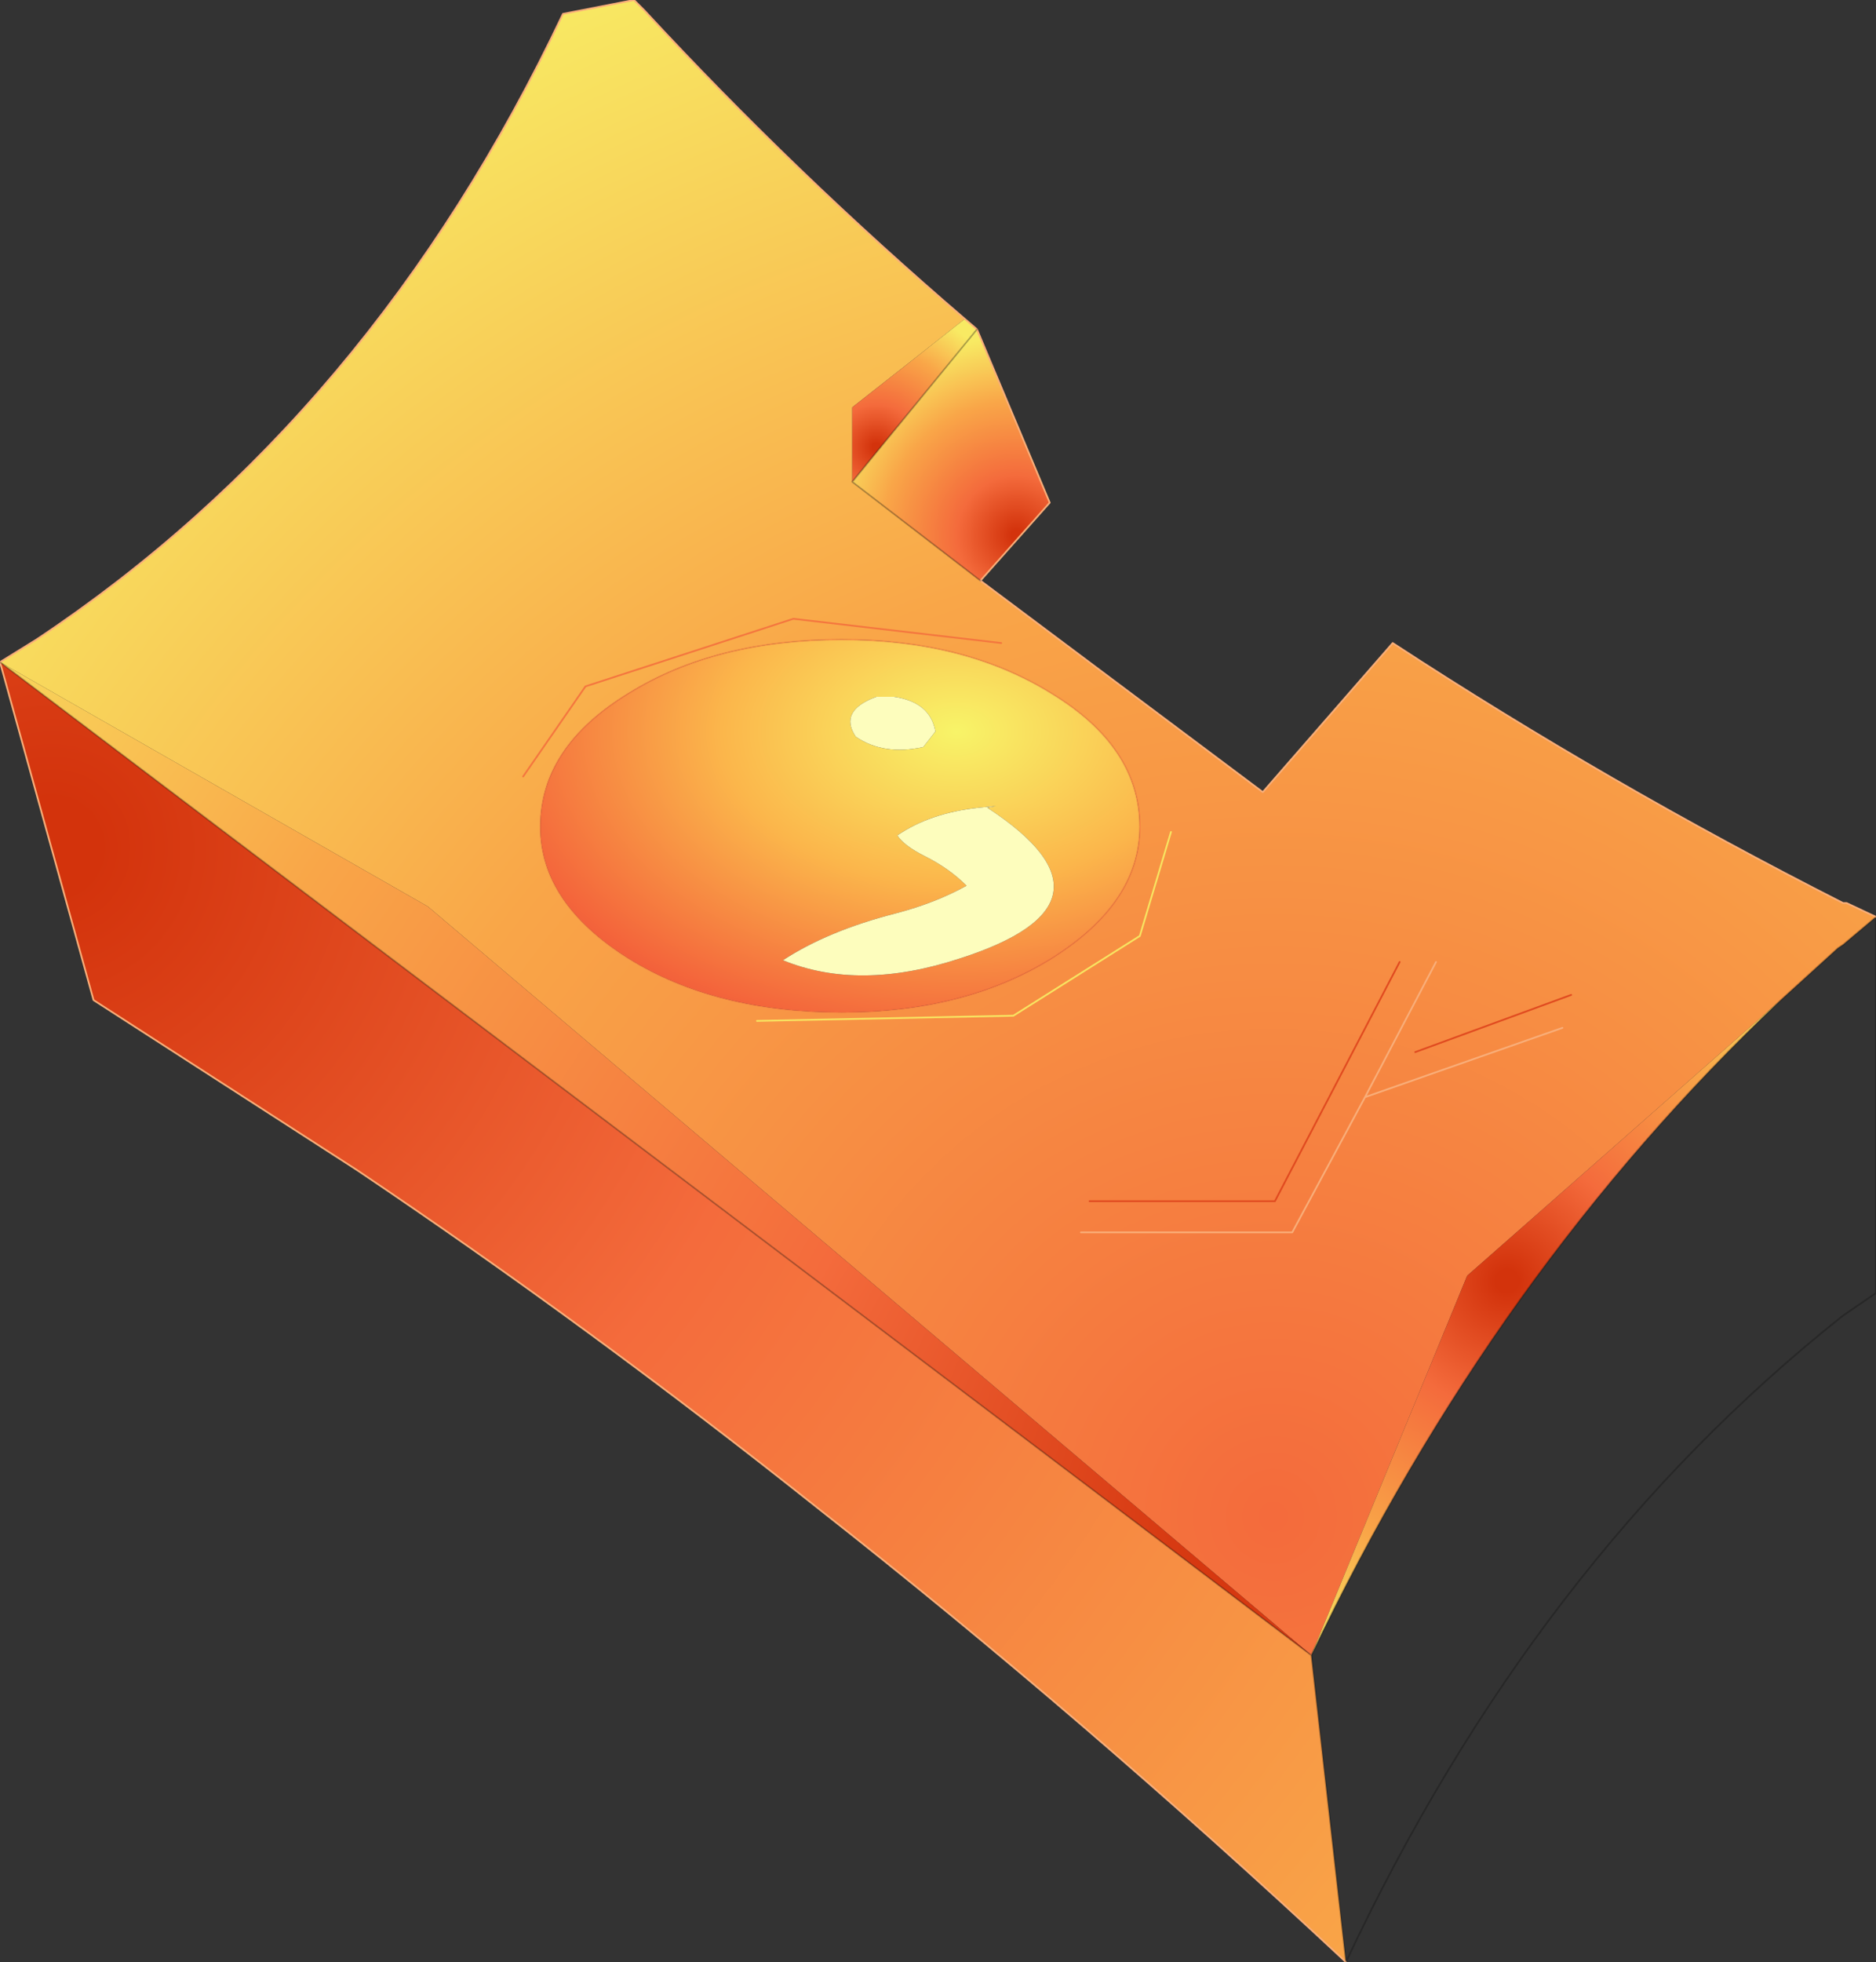 <?xml version="1.0" encoding="UTF-8" standalone="no"?>
<svg xmlns:xlink="http://www.w3.org/1999/xlink" height="56.6px" width="54.15px" xmlns="http://www.w3.org/2000/svg">
  <rect width="100%" height="100%" fill="#333333" stroke="none"/>
  <g transform="matrix(1.0, 0.0, 0.0, 1.0, -329.5, -136.1)">
    <path d="M329.5 155.2 L330.55 154.55 Q340.25 148.1 345.75 136.5 L347.8 136.1 348.1 136.4 Q352.45 141.1 357.35 145.3 L354.1 147.85 354.1 150.0 357.8 152.85 365.95 158.95 369.7 154.65 Q375.9 158.7 382.7 162.15 L382.8 162.15 383.65 162.55 382.7 163.35 382.55 163.45 380.9 164.95 371.85 172.9 367.35 183.85 341.85 162.25 329.5 155.2 M358.4 154.65 L352.4 153.95 346.4 155.9 344.6 158.5 346.4 155.9 352.4 153.95 358.4 154.65 M345.1 159.95 Q345.1 162.15 347.65 163.75 350.15 165.3 353.8 165.3 357.35 165.3 359.85 163.75 362.4 162.15 362.4 159.95 362.4 157.65 359.85 156.1 357.35 154.55 353.8 154.55 350.15 154.55 347.65 156.1 345.1 157.65 345.1 159.95 M363.3 160.1 L362.4 163.1 358.75 165.4 351.35 165.55 358.75 165.4 362.4 163.1 363.3 160.1 M370.95 163.85 L368.9 167.75 366.8 171.65 360.7 171.65 366.8 171.65 368.9 167.75 370.95 163.85 M369.9 163.85 L366.3 170.75 360.95 170.75 366.3 170.75 369.9 163.85 M374.85 164.8 L370.35 166.45 374.85 164.8 M374.6 165.75 L368.9 167.75 374.6 165.75" fill="url(#gradient0)" fill-rule="evenodd" stroke="none"/>
    <path d="M345.1 159.95 Q345.1 157.65 347.65 156.1 350.15 154.55 353.8 154.55 357.35 154.55 359.85 156.1 362.4 157.65 362.4 159.95 362.4 162.15 359.85 163.75 357.35 165.3 353.8 165.3 350.15 165.3 347.65 163.75 345.1 162.15 345.1 159.95 M357.75 159.4 Q356.35 159.55 355.4 160.2 355.6 160.5 356.2 160.8 356.9 161.15 357.4 161.65 356.5 162.15 355.35 162.45 353.4 162.95 352.1 163.8 354.3 164.7 357.2 163.75 362.2 162.15 358.0 159.4 L358.25 159.35 357.75 159.4 M355.3 156.2 L354.8 156.2 Q353.7 156.6 354.2 157.35 355.0 157.9 356.15 157.65 L356.5 157.2 Q356.35 156.35 355.3 156.2" fill="url(#gradient1)" fill-rule="evenodd" stroke="none"/>
    <path d="M368.35 192.7 Q360.8 185.65 353.1 179.6 346.5 174.35 339.8 169.85 L332.2 164.95 329.5 155.2 367.35 183.85 368.35 192.7" fill="url(#gradient2)" fill-rule="evenodd" stroke="none"/>
    <path d="M329.5 155.2 L341.85 162.25 367.35 183.85 329.5 155.2" fill="url(#gradient3)" fill-rule="evenodd" stroke="none"/>
    <path d="M357.35 145.3 L357.7 145.6 354.1 150.0 354.1 147.85 357.35 145.3" fill="url(#gradient4)" fill-rule="evenodd" stroke="none"/>
    <path d="M357.7 145.6 L359.8 150.6 357.8 152.85 354.1 150.0 357.7 145.6" fill="url(#gradient5)" fill-rule="evenodd" stroke="none"/>
    <path d="M355.3 156.2 Q356.35 156.35 356.5 157.2 L356.15 157.65 Q355.0 157.9 354.2 157.35 353.7 156.6 354.8 156.2 L355.3 156.2 M357.75 159.4 L358.25 159.35 358.0 159.4 Q362.2 162.15 357.2 163.75 354.3 164.7 352.1 163.8 353.4 162.95 355.35 162.45 356.5 162.15 357.4 161.65 356.9 161.15 356.2 160.8 355.6 160.5 355.4 160.2 356.35 159.55 357.75 159.4" fill="#fdfdbd" fill-rule="evenodd" stroke="none"/>
    <path d="M367.35 183.85 L371.85 172.9 380.9 164.95 Q372.65 172.75 367.35 183.85" fill="url(#gradient6)" fill-rule="evenodd" stroke="none"/>
    <path d="M329.5 155.2 L330.55 154.55 Q340.25 148.1 345.75 136.5 L347.8 136.1 348.1 136.4 Q352.45 141.1 357.35 145.3 L357.7 145.6 359.8 150.6 357.8 152.85 365.95 158.95 369.7 154.65 Q375.9 158.7 382.7 162.15 L382.8 162.15 383.65 162.55 M368.35 192.7 Q360.8 185.65 353.1 179.6 346.5 174.35 339.8 169.85 L332.2 164.95 329.5 155.2" fill="none" stroke="#f9ae79" stroke-linecap="round" stroke-linejoin="round" stroke-width="0.05"/>
    <path d="M344.6 158.5 L346.4 155.9 352.4 153.95 358.4 154.65" fill="none" stroke="#f4763e" stroke-linecap="round" stroke-linejoin="round" stroke-width="0.05"/>
    <path d="M345.1 159.95 Q345.1 162.15 347.65 163.75 350.15 165.3 353.8 165.3 357.35 165.3 359.85 163.75 362.4 162.15 362.4 159.95 362.4 157.65 359.85 156.1 357.35 154.55 353.8 154.55 350.15 154.55 347.65 156.1 345.1 157.65 345.1 159.95" fill="none" stroke="#f3653b" stroke-linecap="round" stroke-linejoin="round" stroke-opacity="0.361" stroke-width="0.05"/>
    <path d="M354.1 150.0 L357.7 145.6 M354.1 150.0 L357.8 152.85" fill="none" stroke="#000000" stroke-linecap="round" stroke-linejoin="round" stroke-opacity="0.231" stroke-width="0.05"/>
    <path d="M351.35 165.55 L358.75 165.4 362.4 163.1 363.3 160.1" fill="none" stroke="#f8e561" stroke-linecap="round" stroke-linejoin="round" stroke-width="0.05"/>
    <path d="M360.7 171.65 L366.8 171.65 368.9 167.75 370.95 163.85 M368.9 167.75 L374.6 165.75" fill="none" stroke="#f9ae79" stroke-linecap="round" stroke-linejoin="round" stroke-width="0.05"/>
    <path d="M383.65 162.55 L383.65 173.4 382.7 174.05 Q373.8 181.1 368.35 192.7 L367.35 183.85 Q372.65 172.75 380.9 164.95 L382.55 163.45 382.7 163.35 383.65 162.55 M329.5 155.2 L367.35 183.85" fill="none" stroke="#000000" stroke-linecap="round" stroke-linejoin="round" stroke-opacity="0.231" stroke-width="0.05"/>
    <path d="M360.95 170.75 L366.3 170.75 369.9 163.85 M370.35 166.45 L374.85 164.8" fill="none" stroke="#e04a1f" stroke-linecap="round" stroke-linejoin="round" stroke-width="0.05"/>
  </g>
  <defs>
    <radialGradient cx="0" cy="0" gradientTransform="matrix(0.06, 0.0, 0.0, 0.06, 366.25, 179.85)" gradientUnits="userSpaceOnUse" id="gradient0" r="819.2" spreadMethod="pad">
      <stop offset="0.004" stop-color="#f46b3c"/>
      <stop offset="0.569" stop-color="#f9a648"/>
      <stop offset="1.0" stop-color="#f8ec64"/>
    </radialGradient>
    <radialGradient cx="0" cy="0" gradientTransform="matrix(-0.017, 0.0, 0.0, 0.011, 357.1, 157.2)" gradientUnits="userSpaceOnUse" id="gradient1" r="819.2" spreadMethod="pad">
      <stop offset="0.0" stop-color="#f8f468"/>
      <stop offset="0.486" stop-color="#fbb64b"/>
      <stop offset="1.0" stop-color="#f35f3a"/>
    </radialGradient>
    <radialGradient cx="0" cy="0" gradientTransform="matrix(0.061, 0.0, 0.0, 0.061, 331.0, 160.55)" gradientUnits="userSpaceOnUse" id="gradient2" r="819.2" spreadMethod="pad">
      <stop offset="0.027" stop-color="#d3330c"/>
      <stop offset="0.435" stop-color="#f46b3c"/>
      <stop offset="1.0" stop-color="#f9a648"/>
    </radialGradient>
    <radialGradient cx="0" cy="0" gradientTransform="matrix(0.06, 0.0, 0.0, 0.06, 366.25, 179.85)" gradientUnits="userSpaceOnUse" id="gradient3" r="819.2" spreadMethod="pad">
      <stop offset="0.027" stop-color="#d3330c"/>
      <stop offset="0.302" stop-color="#f46b3c"/>
      <stop offset="0.678" stop-color="#f9a648"/>
      <stop offset="1.0" stop-color="#f8ea63"/>
    </radialGradient>
    <radialGradient cx="0" cy="0" gradientTransform="matrix(0.005, 0.0, 0.0, 0.005, 354.8, 149.0)" gradientUnits="userSpaceOnUse" id="gradient4" r="819.2" spreadMethod="pad">
      <stop offset="0.027" stop-color="#d3330c"/>
      <stop offset="0.302" stop-color="#f46b3c"/>
      <stop offset="0.678" stop-color="#f9a648"/>
      <stop offset="1.0" stop-color="#f8ea63"/>
    </radialGradient>
    <radialGradient cx="0" cy="0" gradientTransform="matrix(0.007, 0.0, 0.0, 0.007, 358.85, 151.55)" gradientUnits="userSpaceOnUse" id="gradient5" r="819.2" spreadMethod="pad">
      <stop offset="0.027" stop-color="#d3330c"/>
      <stop offset="0.302" stop-color="#f46b3c"/>
      <stop offset="0.678" stop-color="#f9a648"/>
      <stop offset="1.0" stop-color="#f8ea63"/>
    </radialGradient>
    <radialGradient cx="0" cy="0" gradientTransform="matrix(0.015, 0.0, 0.0, 0.015, 373.0, 173.05)" gradientUnits="userSpaceOnUse" id="gradient6" r="819.2" spreadMethod="pad">
      <stop offset="0.027" stop-color="#d3330c"/>
      <stop offset="0.302" stop-color="#f46b3c"/>
      <stop offset="0.678" stop-color="#f9a648"/>
      <stop offset="1.0" stop-color="#f8ea63"/>
    </radialGradient>
  </defs>
</svg>
